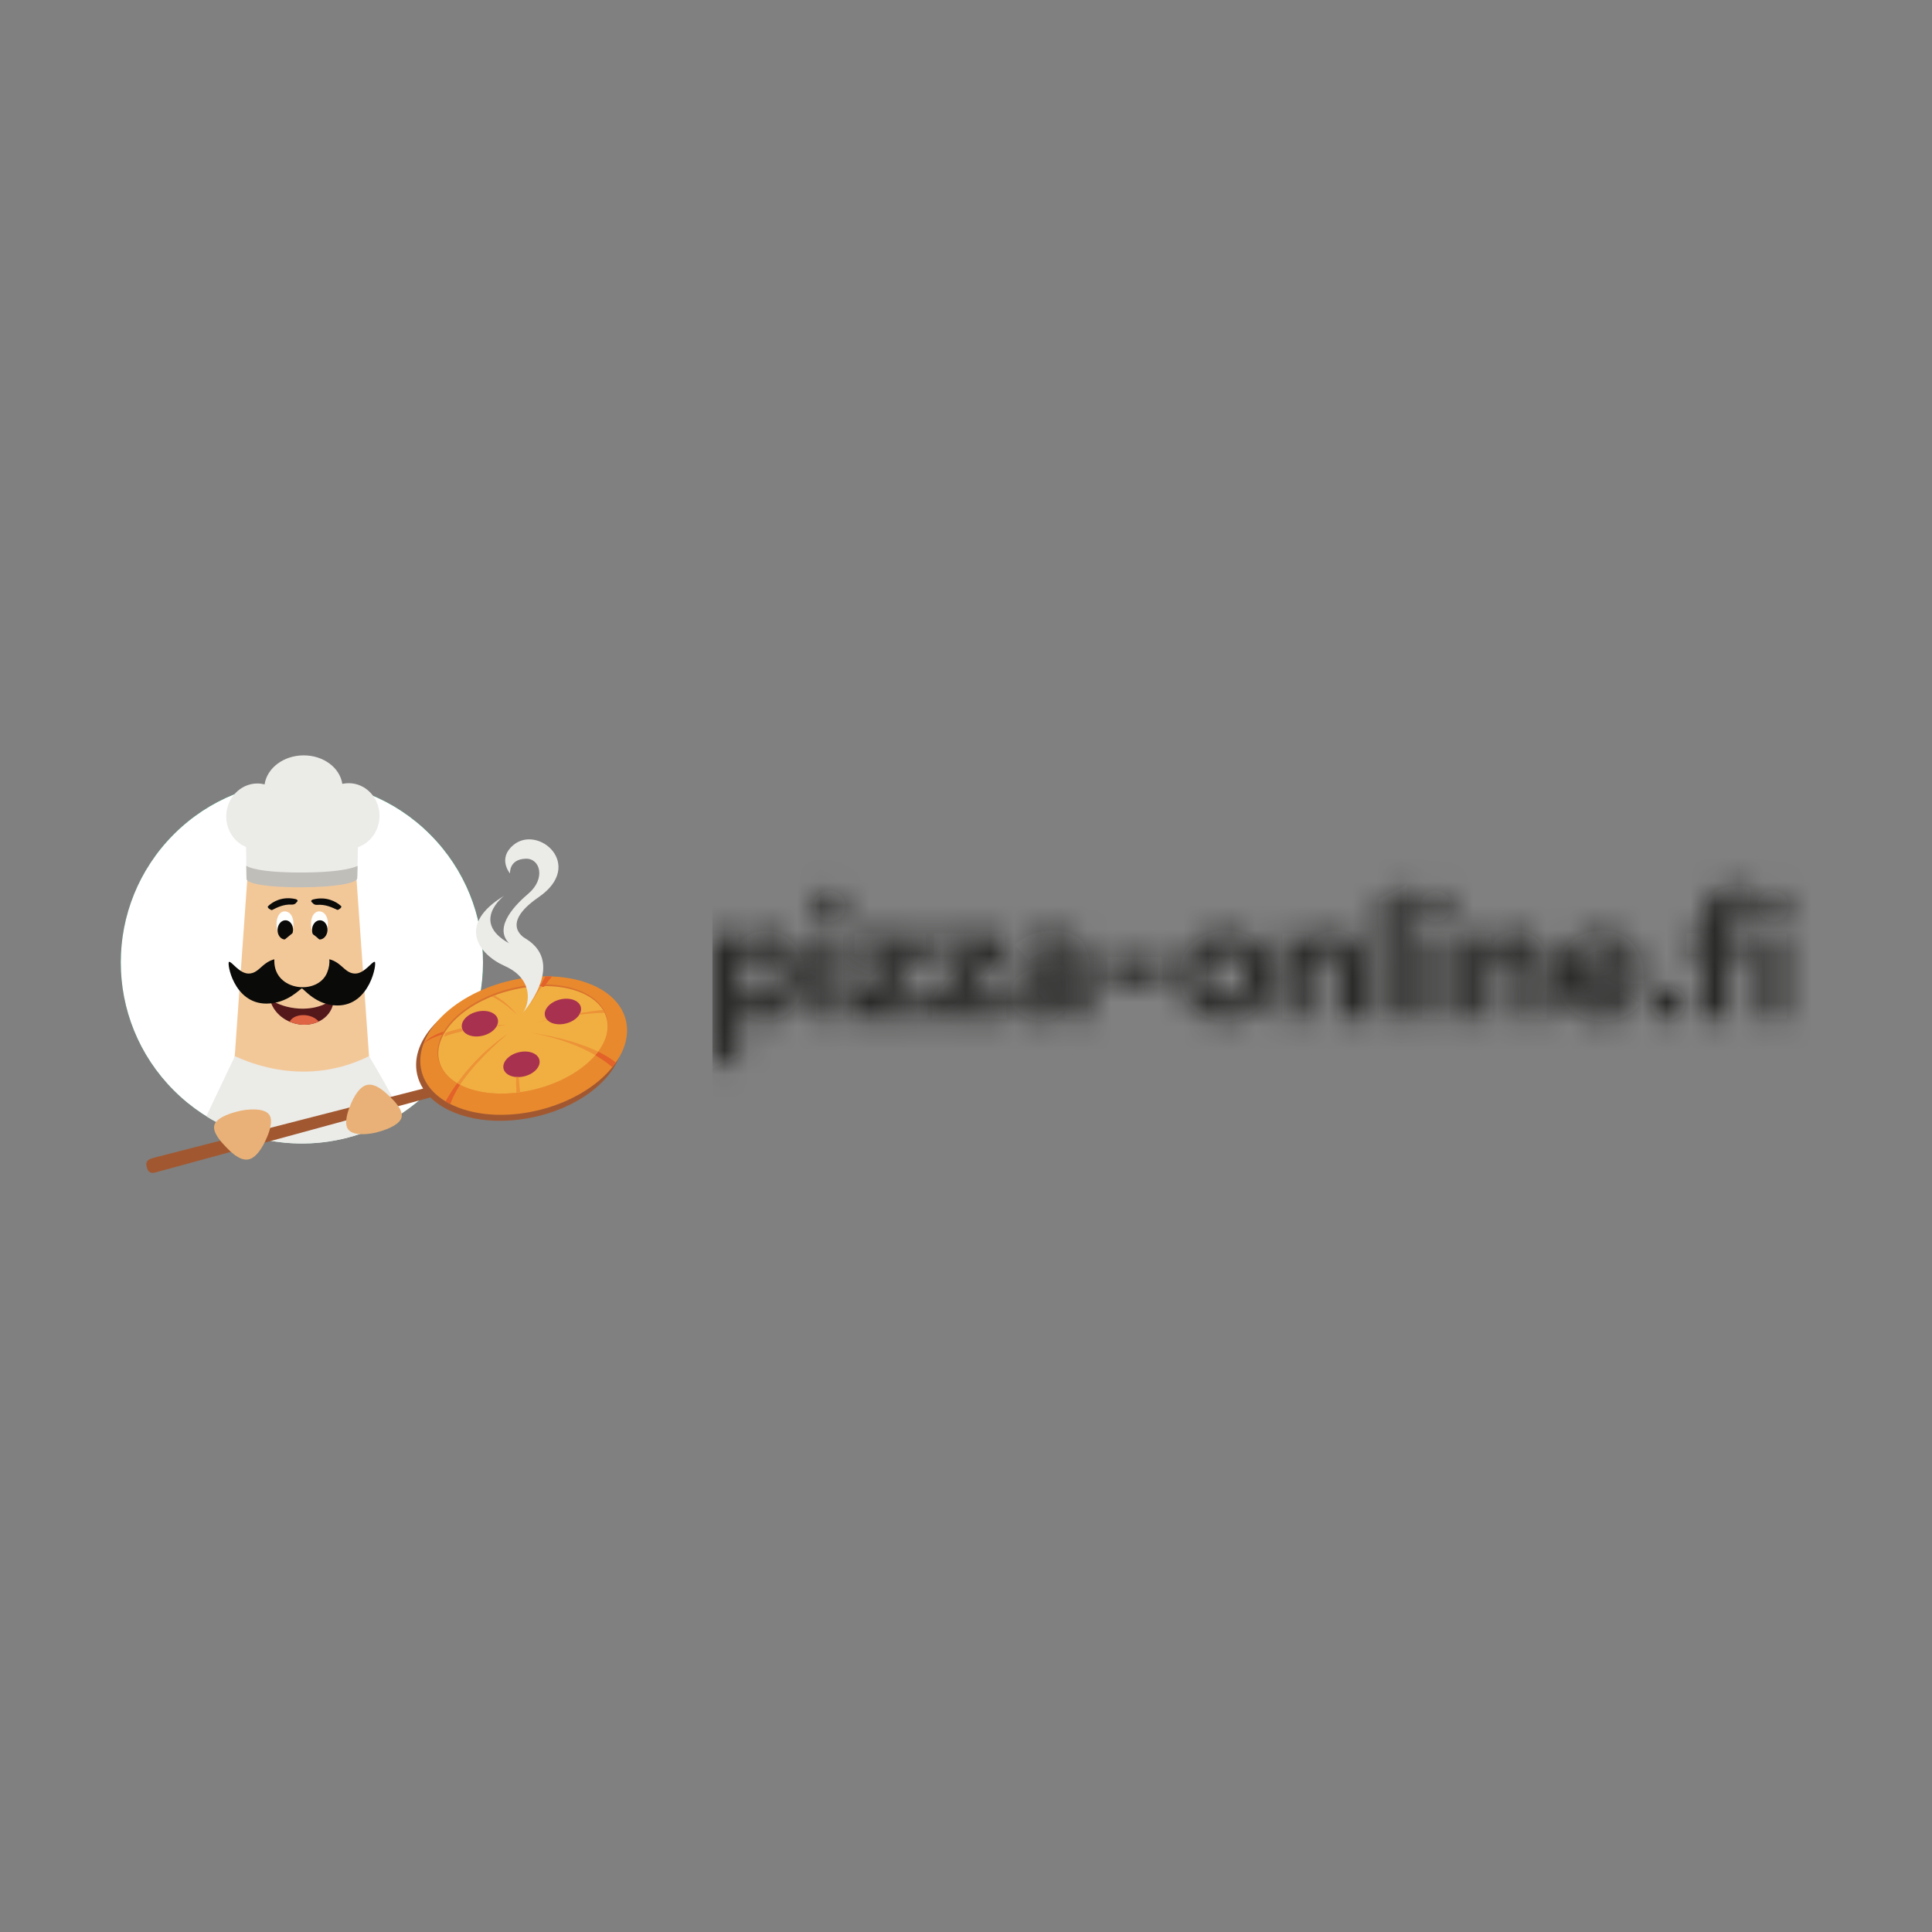 <?xml version="1.0" encoding="UTF-8"?>
<svg width="80px" height="80px" viewBox="0 0 80 80" version="1.1" xmlns="http://www.w3.org/2000/svg" xmlns:xlink="http://www.w3.org/1999/xlink">
    <rect x="0" y="0" width="80" height="80" fill="#808080" stroke="none"/>
    <!-- Generator: Sketch 50.2 (55047) - http://www.bohemiancoding.com/sketch -->
    <title>logo-pizzaonline</title>
    <desc>Created with Sketch.</desc>
    <defs>
        <path d="M12.803,2.331 C15.732,5.26 15.732,10.008 12.803,12.937 C9.875,15.866 5.125,15.866 2.197,12.937 C-0.732,10.008 -0.732,5.26 2.197,2.331 C5.125,-0.598 9.875,-0.598 12.803,2.331" id="path-1"></path>
        <path d="M2.683,9.739 C2.648,9.851 2.598,9.948 2.53,10.034 C2.463,10.119 2.379,10.187 2.278,10.239 C2.176,10.291 2.058,10.317 1.924,10.317 C1.795,10.317 1.68,10.291 1.578,10.239 C1.476,10.187 1.39,10.119 1.319,10.034 C1.247,9.948 1.192,9.852 1.153,9.743 C1.113,9.634 1.094,9.523 1.094,9.41 C1.094,9.296 1.113,9.186 1.153,9.077 C1.192,8.968 1.247,8.871 1.319,8.786 C1.39,8.701 1.476,8.633 1.578,8.581 C1.68,8.529 1.795,8.503 1.924,8.503 C2.058,8.503 2.176,8.529 2.278,8.581 C2.379,8.633 2.463,8.7 2.53,8.783 C2.598,8.865 2.648,8.961 2.683,9.07 C2.717,9.178 2.735,9.289 2.735,9.403 C2.735,9.516 2.717,9.629 2.683,9.739 Z M3.395,8.106 C3.536,8.276 3.645,8.473 3.72,8.698 C3.797,8.922 3.835,9.157 3.835,9.403 C3.835,9.648 3.798,9.885 3.724,10.111 C3.65,10.338 3.543,10.538 3.402,10.71 C3.262,10.883 3.09,11.021 2.887,11.125 C2.684,11.229 2.453,11.281 2.194,11.281 C1.983,11.281 1.781,11.237 1.592,11.15 C1.402,11.062 1.256,10.943 1.15,10.792 L1.135,10.792 L1.135,12.69 L0,13.243 L0,7.652 L1.08,7.652 L1.08,8.085 L1.101,8.085 C1.208,7.943 1.353,7.819 1.541,7.713 C1.728,7.606 1.947,7.553 2.201,7.553 C2.451,7.553 2.677,7.603 2.88,7.702 C3.083,7.801 3.255,7.936 3.395,8.106 Z M5.313,6.072 C5.371,6.129 5.416,6.196 5.452,6.274 C5.486,6.352 5.503,6.436 5.503,6.526 C5.503,6.616 5.486,6.699 5.452,6.777 C5.416,6.855 5.371,6.922 5.313,6.979 C5.256,7.036 5.186,7.081 5.105,7.114 C5.024,7.147 4.94,7.163 4.852,7.163 C4.668,7.163 4.513,7.101 4.388,6.976 C4.263,6.851 4.202,6.7 4.202,6.526 C4.202,6.441 4.218,6.359 4.25,6.281 C4.283,6.203 4.329,6.136 4.388,6.079 C4.449,6.023 4.517,5.977 4.597,5.941 C4.675,5.906 4.76,5.888 4.852,5.888 C4.94,5.888 5.024,5.904 5.105,5.938 C5.186,5.971 5.256,6.015 5.313,6.072 Z M4.285,11.181 L4.285,7.652 L5.42,7.652 L5.42,11.181 L4.285,11.181 Z M8.84,8.524 L7.171,10.282 L8.908,10.282 L8.908,11.181 L5.835,11.181 L5.835,10.275 L7.455,8.545 L5.898,8.545 L5.898,7.652 L8.84,7.652 L8.84,8.524 Z M12.106,8.524 L10.438,10.282 L12.176,10.282 L12.176,11.181 L9.102,11.181 L9.102,10.275 L10.722,8.545 L9.165,8.545 L9.165,7.652 L12.106,7.652 L12.106,8.524 Z M15.563,8.57 C15.621,8.804 15.65,9.082 15.65,9.403 L15.65,11.181 L14.611,11.181 L14.611,10.806 L14.591,10.806 C14.503,10.952 14.371,11.066 14.193,11.146 C14.016,11.226 13.822,11.266 13.615,11.266 C13.476,11.266 13.334,11.248 13.185,11.21 C13.039,11.172 12.903,11.111 12.781,11.026 C12.659,10.941 12.558,10.827 12.48,10.685 C12.402,10.544 12.362,10.369 12.362,10.161 C12.362,9.906 12.431,9.7 12.567,9.545 C12.702,9.389 12.878,9.268 13.092,9.183 C13.308,9.098 13.546,9.041 13.808,9.013 C14.072,8.985 14.329,8.97 14.577,8.97 L14.577,8.914 C14.577,8.739 14.517,8.61 14.397,8.528 C14.278,8.445 14.13,8.404 13.954,8.404 C13.792,8.404 13.637,8.439 13.487,8.51 C13.336,8.581 13.209,8.666 13.103,8.765 L12.528,8.134 C12.731,7.936 12.967,7.787 13.238,7.688 C13.508,7.589 13.784,7.539 14.065,7.539 C14.356,7.539 14.602,7.576 14.802,7.649 C15.002,7.722 15.166,7.836 15.29,7.989 C15.415,8.143 15.506,8.336 15.563,8.57 Z M14.611,9.764 L14.611,9.644 L14.467,9.644 C14.342,9.644 14.216,9.65 14.09,9.661 C13.962,9.673 13.85,9.696 13.749,9.729 C13.651,9.762 13.568,9.81 13.504,9.874 C13.439,9.938 13.408,10.022 13.408,10.126 C13.408,10.192 13.423,10.249 13.452,10.296 C13.482,10.343 13.52,10.381 13.567,10.409 C13.612,10.437 13.666,10.458 13.726,10.469 C13.785,10.481 13.844,10.487 13.899,10.487 C14.13,10.487 14.307,10.422 14.429,10.292 C14.551,10.162 14.611,9.986 14.611,9.764 Z M22.593,8.035 C22.769,8.196 22.908,8.392 23.009,8.623 C23.111,8.855 23.161,9.115 23.161,9.403 C23.161,9.691 23.111,9.952 23.009,10.186 C22.908,10.42 22.769,10.618 22.593,10.781 C22.418,10.944 22.215,11.071 21.984,11.16 C21.753,11.25 21.507,11.295 21.244,11.295 C20.985,11.295 20.739,11.25 20.506,11.16 C20.274,11.071 20.071,10.944 19.898,10.781 C19.724,10.618 19.587,10.42 19.485,10.186 C19.384,9.952 19.333,9.691 19.333,9.403 C19.333,9.115 19.384,8.855 19.485,8.623 C19.587,8.392 19.724,8.196 19.898,8.035 C20.071,7.875 20.274,7.752 20.506,7.667 C20.739,7.581 20.985,7.539 21.244,7.539 C21.507,7.539 21.753,7.581 21.984,7.667 C22.215,7.752 22.418,7.875 22.593,8.035 Z M22.016,9.736 C22.05,9.627 22.068,9.516 22.068,9.403 C22.068,9.289 22.049,9.178 22.013,9.07 C21.976,8.961 21.922,8.865 21.854,8.783 C21.784,8.7 21.699,8.633 21.597,8.581 C21.496,8.529 21.378,8.503 21.244,8.503 C21.11,8.503 20.992,8.529 20.89,8.581 C20.789,8.633 20.705,8.7 20.638,8.783 C20.571,8.865 20.521,8.961 20.486,9.07 C20.451,9.178 20.433,9.289 20.433,9.403 C20.433,9.516 20.451,9.627 20.486,9.736 C20.521,9.845 20.572,9.943 20.642,10.03 C20.711,10.117 20.796,10.187 20.897,10.239 C20.999,10.291 21.117,10.317 21.251,10.317 C21.384,10.317 21.502,10.291 21.604,10.239 C21.705,10.187 21.791,10.117 21.861,10.03 C21.929,9.943 21.981,9.845 22.016,9.736 Z M26.729,8.01 C26.828,8.145 26.899,8.3 26.943,8.474 C26.987,8.649 27.009,8.824 27.009,8.999 L27.009,11.181 L25.867,11.181 L25.867,9.254 C25.867,9.155 25.859,9.06 25.843,8.97 C25.828,8.881 25.8,8.802 25.763,8.733 C25.726,8.665 25.675,8.61 25.608,8.57 C25.541,8.53 25.457,8.51 25.356,8.51 C25.254,8.51 25.165,8.53 25.089,8.57 C25.012,8.61 24.949,8.666 24.899,8.737 C24.848,8.808 24.809,8.889 24.785,8.981 C24.759,9.073 24.746,9.169 24.746,9.268 L24.746,11.181 L23.605,11.181 L23.605,7.652 L24.705,7.652 L24.705,8.141 L24.719,8.141 C24.76,8.066 24.815,7.991 24.881,7.918 C24.948,7.845 25.026,7.782 25.117,7.73 C25.206,7.678 25.305,7.636 25.41,7.603 C25.516,7.57 25.63,7.553 25.749,7.553 C25.98,7.553 26.176,7.596 26.338,7.681 C26.5,7.766 26.63,7.876 26.729,8.01 Z M27.605,6.221 L28.761,5.638 L28.761,11.181 L27.605,11.181 L27.605,6.221 Z M29.39,11.181 L29.39,7.652 L30.526,7.652 L30.526,11.181 L29.39,11.181 Z M30.419,6.072 C30.477,6.129 30.522,6.196 30.556,6.274 C30.592,6.352 30.608,6.436 30.608,6.526 C30.608,6.616 30.592,6.699 30.556,6.777 C30.522,6.855 30.477,6.922 30.419,6.979 C30.36,7.036 30.291,7.081 30.21,7.114 C30.129,7.147 30.046,7.163 29.958,7.163 C29.774,7.163 29.619,7.101 29.494,6.976 C29.369,6.851 29.307,6.7 29.307,6.526 C29.307,6.441 29.324,6.359 29.355,6.281 C29.388,6.203 29.434,6.136 29.494,6.079 C29.554,6.023 29.623,5.977 29.703,5.941 C29.781,5.906 29.866,5.888 29.958,5.888 C30.046,5.888 30.129,5.904 30.21,5.938 C30.291,5.971 30.36,6.015 30.419,6.072 Z M34.273,8.01 C34.372,8.145 34.444,8.3 34.488,8.474 C34.531,8.649 34.553,8.824 34.553,8.999 L34.553,11.181 L33.412,11.181 L33.412,9.254 C33.412,9.155 33.403,9.06 33.387,8.97 C33.372,8.881 33.344,8.802 33.307,8.733 C33.272,8.665 33.22,8.61 33.152,8.57 C33.085,8.53 33.001,8.51 32.9,8.51 C32.798,8.51 32.709,8.53 32.634,8.57 C32.557,8.61 32.494,8.666 32.443,8.737 C32.392,8.808 32.354,8.889 32.329,8.981 C32.303,9.073 32.291,9.169 32.291,9.268 L32.291,11.181 L31.149,11.181 L31.149,7.652 L32.249,7.652 L32.249,8.141 L32.263,8.141 C32.304,8.066 32.358,7.991 32.425,7.918 C32.492,7.845 32.571,7.782 32.661,7.73 C32.75,7.678 32.849,7.636 32.955,7.603 C33.06,7.57 33.174,7.553 33.294,7.553 C33.524,7.553 33.72,7.596 33.882,7.681 C34.044,7.766 34.175,7.876 34.273,8.01 Z M38.07,8.049 C38.223,8.215 38.341,8.415 38.427,8.652 C38.512,8.888 38.555,9.157 38.555,9.46 C38.555,9.507 38.555,9.554 38.555,9.601 C38.555,9.648 38.552,9.693 38.548,9.736 L36.049,9.736 C36.059,9.835 36.088,9.925 36.136,10.005 C36.184,10.086 36.247,10.155 36.322,10.214 C36.399,10.273 36.484,10.319 36.579,10.352 C36.673,10.385 36.771,10.402 36.872,10.402 C37.052,10.402 37.204,10.368 37.329,10.299 C37.454,10.231 37.556,10.142 37.634,10.034 L38.423,10.544 C38.261,10.785 38.048,10.97 37.784,11.1 C37.517,11.23 37.21,11.295 36.859,11.295 C36.601,11.295 36.356,11.253 36.125,11.171 C35.894,11.088 35.692,10.968 35.519,10.809 C35.347,10.651 35.211,10.456 35.11,10.225 C35.012,9.993 34.962,9.729 34.962,9.431 C34.962,9.143 35.01,8.882 35.108,8.648 C35.205,8.414 35.336,8.216 35.502,8.053 C35.668,7.89 35.864,7.763 36.09,7.674 C36.317,7.584 36.561,7.539 36.824,7.539 C37.078,7.539 37.312,7.583 37.523,7.67 C37.736,7.758 37.918,7.884 38.07,8.049 Z M39.585,9.863 C39.775,9.863 39.938,9.93 40.074,10.062 C40.21,10.194 40.278,10.36 40.278,10.558 C40.278,10.756 40.21,10.922 40.074,11.054 C39.938,11.186 39.775,11.252 39.585,11.252 C39.489,11.252 39.397,11.235 39.312,11.199 C39.227,11.164 39.152,11.115 39.087,11.054 C39.023,10.993 38.972,10.92 38.935,10.838 C38.898,10.755 38.88,10.664 38.88,10.565 C38.88,10.47 38.898,10.381 38.935,10.296 C38.972,10.211 39.023,10.136 39.087,10.072 C39.152,10.009 39.227,9.958 39.312,9.92 C39.397,9.882 39.489,9.863 39.585,9.863 Z M36.049,9.013 L37.509,9.013 C37.509,8.829 37.453,8.671 37.34,8.538 C37.226,8.406 37.058,8.34 36.831,8.34 C36.72,8.34 36.619,8.358 36.527,8.393 C36.435,8.428 36.354,8.477 36.284,8.538 C36.215,8.6 36.16,8.672 36.118,8.754 C36.077,8.837 36.053,8.923 36.049,9.013 Z M42.452,5.69 C42.548,5.69 42.644,5.695 42.739,5.707 C42.833,5.719 42.92,5.737 42.998,5.76 L42.922,6.682 C42.88,6.667 42.832,6.656 42.777,6.646 C42.721,6.637 42.666,6.632 42.611,6.632 C42.504,6.632 42.419,6.651 42.354,6.689 C42.29,6.727 42.239,6.777 42.202,6.841 C42.165,6.905 42.14,6.977 42.127,7.057 C42.113,7.138 42.106,7.218 42.106,7.298 L42.106,7.652 L42.873,7.652 L42.873,8.517 L42.106,8.517 L42.106,11.181 L40.97,11.181 L40.97,8.517 L40.34,8.517 L40.34,7.652 L40.97,7.652 L40.97,7.312 C40.97,7.095 40.993,6.888 41.04,6.692 C41.085,6.496 41.165,6.324 41.279,6.175 C41.391,6.026 41.543,5.908 41.735,5.821 C41.926,5.733 42.165,5.69 42.452,5.69 Z M43.344,11.181 L43.344,7.652 L44.487,7.652 L44.487,11.181 L43.344,11.181 Z M44.517,6.274 C44.553,6.352 44.569,6.436 44.569,6.526 C44.569,6.616 44.553,6.699 44.517,6.777 C44.483,6.855 44.436,6.922 44.376,6.979 C44.315,7.036 44.247,7.081 44.168,7.114 C44.09,7.147 44.006,7.163 43.919,7.163 C43.735,7.163 43.58,7.101 43.455,6.976 C43.33,6.851 43.268,6.7 43.268,6.526 C43.268,6.441 43.285,6.359 43.316,6.281 C43.349,6.203 43.394,6.136 43.455,6.079 C43.515,6.023 43.584,5.977 43.662,5.941 C43.742,5.906 43.827,5.888 43.919,5.888 C44.006,5.888 44.09,5.904 44.168,5.938 C44.247,5.971 44.315,6.015 44.376,6.072 C44.436,6.129 44.483,6.196 44.517,6.274 Z M16.359,9.794 L16.359,8.632 L18.611,8.632 L18.611,9.794 L16.359,9.794 Z" id="path-3"></path>
    </defs>
    <g id="logo-pizzaonline" stroke="none" stroke-width="1" fill="none" fill-rule="evenodd">
        <g id="logos/pizzaonline/logo-pizzaonline" transform="translate(5, 31)">
            <g id="logos/pizzaonline/logo-pizzaonline-sygnet" transform="translate(0, 1.35)" fill-rule="evenodd">
                <g id="-g-logo-pizzaonline-sygnet" stroke-width="1" transform="translate(0, -1.116)">
                    <g id="-g-circle" transform="translate(0, 0.982)">
                        <path d="M12.803,2.331 C15.732,5.26 15.732,10.008 12.803,12.937 C9.875,15.866 5.125,15.866 2.197,12.937 C-0.732,10.008 -0.732,5.26 2.197,2.331 C5.125,-0.598 9.875,-0.598 12.803,2.331" id="Fill-9" fill="#13784E"></path>
                        <path d="M13.773,11.747 C12.816,12.574 11.644,13.177 10.321,13.456 C6.138,14.337 2.036,11.639 1.16,7.43 C0.855,5.964 0.982,4.508 1.453,3.196 C1.675,2.894 1.923,2.604 2.197,2.331 C5.125,-0.598 9.875,-0.598 12.803,2.331 C15.362,4.889 15.686,8.837 13.773,11.747 Z" id="Combined-Shape" fill="#24AA6C"></path>
                    </g>
                    <g id="-g-circle" transform="translate(0, 0.982)">
                        <mask id="mask-2" fill="white">
                            <use xlink:href="#path-1"></use>
                        </mask>
                        <use id="Mask" fill="#FFFFFF" opacity="0" xlink:href="#path-1"></use>
                    </g>
                    <g id="-g-luigi" transform="translate(3.438, 0.044)">
                        <polygon id="face" fill="#F3C899" points="1.205 13.536 1.836 4.643 6.29 4.643 6.92 13.536"></polygon>
                        <path d="M0.105,14.946 L1.288,12.456 C1.348,12.456 3.948,13.893 6.844,12.456 C6.844,12.456 7.623,13.746 8.173,14.848 C5.736,16.448 2.572,16.481 0.105,14.946 Z" id="shirt" fill="#EBEBE8"></path>
                        <path d="M2.743,10.102 C2.864,10.659 3.414,11.11 4.068,11.151 C4.803,11.197 5.392,10.708 5.381,10.058 L5.381,10.028 C5.101,10.336 4.556,10.523 3.926,10.483 C3.466,10.454 3.048,10.311 2.743,10.102" id="mouth" fill="#54181B"></path>
                        <path d="M4.758,11.023 C4.558,11.119 4.322,11.167 4.068,11.151 C3.888,11.14 3.715,11.097 3.557,11.03 C3.638,10.854 3.885,10.739 4.179,10.757 C4.427,10.773 4.644,10.879 4.758,11.023 Z" id="tongue" fill="#DF6443"></path>
                        <g id="eyes" transform="translate(2.457, 5.884)">
                            <path d="M2.681,1.156 C2.662,1.49 2.491,1.736 2.297,1.706 C2.105,1.675 1.965,1.38 1.985,1.046 C2.004,0.712 2.175,0.548 2.369,0.579 C2.561,0.609 2.702,0.822 2.681,1.156 Z M1.255,1.156 C1.234,1.49 1.063,1.736 0.87,1.706 C0.678,1.675 0.538,1.38 0.557,1.046 C0.576,0.712 0.749,0.548 0.941,0.579 C1.133,0.609 1.274,0.822 1.255,1.156 Z" id="Combined-Shape" fill="#FFFFFE"></path>
                            <path d="M3.069,0.513 C2.881,0.427 2.591,0.274 2.225,0.307 C2.182,0.309 2.117,0.293 2.086,0.265 C2.057,0.239 2.028,0.21 2.002,0.181 C1.973,0.149 2.003,0.1 2.066,0.084 C2.6,-0.056 3.025,0.164 3.229,0.356 C3.255,0.378 3.233,0.424 3.185,0.462 C3.139,0.498 3.091,0.522 3.069,0.513 Z M0.37,0.52 C0.35,0.529 0.3,0.506 0.252,0.471 C0.202,0.434 0.177,0.39 0.2,0.367 C0.394,0.17 0.806,-0.059 1.348,0.068 C1.413,0.083 1.446,0.132 1.418,0.164 C1.393,0.194 1.367,0.223 1.34,0.25 C1.308,0.279 1.245,0.296 1.203,0.295 C0.835,0.271 0.553,0.43 0.37,0.52 Z M2.666,1.358 C2.655,1.578 2.503,1.75 2.326,1.741 C2.149,1.732 2.015,1.547 2.026,1.327 C2.035,1.107 2.188,0.936 2.364,0.945 C2.541,0.953 2.676,1.138 2.666,1.358 Z M1.239,1.358 C1.228,1.578 1.075,1.75 0.898,1.741 C0.721,1.732 0.587,1.547 0.598,1.327 C0.609,1.107 0.76,0.936 0.937,0.945 C1.114,0.953 1.249,1.138 1.239,1.358 Z" id="Combined-Shape" fill="#0A0B09"></path>
                        </g>
                        <path d="M7.276,2.506 C7.278,1.756 6.706,1.15 5.997,1.152 C5.907,1.152 5.82,1.162 5.736,1.181 C5.637,0.513 4.957,-0.003 4.131,1.10362279e-05 C3.302,0.003 2.616,0.527 2.519,1.201 C2.421,1.177 2.321,1.164 2.217,1.164 C1.509,1.167 0.933,1.776 0.93,2.526 C0.929,3.106 1.27,3.6 1.752,3.793 L1.767,5.037 C1.772,5.237 2.638,5.396 4.059,5.391 C5.48,5.387 6.346,5.221 6.353,5.02 L6.382,3.802 C6.899,3.625 7.273,3.111 7.276,2.506" id="hat" fill="#EBEBE8"></path>
                        <path d="M1.759,4.572 C2.02,4.738 2.825,4.858 4.099,4.851 C5.285,4.846 6.024,4.732 6.369,4.58 L6.355,5.088 C6.348,5.289 5.483,5.457 4.062,5.464 C2.641,5.471 1.775,5.314 1.769,5.114 L1.759,4.572 Z" id="hat-stripe" fill="#C0BEB9"></path>
                        <path d="M7.079,8.55 C6.971,8.522 6.657,9.035 6.27,9.035 C5.772,9.035 5.687,8.409 4.908,8.409 C4.291,8.409 4.103,8.902 4.062,8.902 C4.022,8.902 3.834,8.409 3.217,8.409 C2.439,8.409 2.353,9.035 1.856,9.035 C1.468,9.035 1.154,8.522 1.046,8.55 C0.946,8.576 1.232,10.279 2.593,10.279 C3.476,10.279 3.996,9.652 4.062,9.652 C4.129,9.652 4.649,10.357 5.532,10.357 C6.894,10.357 7.179,8.576 7.079,8.55" id="moustache" fill="#0A0B09"></path>
                        <path d="M2.921,8.519 C2.921,9.764 4.715,9.947 5.105,9.001 C5.446,8.178 4.833,7.559 4.317,7.286 C3.955,7.095 3.702,7.335 3.413,7.576 C3.137,7.806 2.921,8.05 2.921,8.519" id="nose" fill="#F3C899"></path>
                    </g>
                </g>
                <g id="logos/pizzaonline/logo-luigi-handspizza" transform="translate(1.033, 2.406)">
                    <g id="-g-pizza" stroke-width="1" transform="translate(0, 5.291)">
                        <path d="M19.703,2.603 C19.371,1.117 17.208,0.324 14.872,0.831 C12.535,1.338 10.908,2.954 11.24,4.439 C11.287,4.651 11.371,4.848 11.488,5.03 L0.334,7.893 L0.308,7.902 C-0.036,7.989 0.013,8.167 0.055,8.322 C0.096,8.472 0.197,8.57 0.439,8.491 L0.457,8.488 L0.457,8.487 L0.47,8.484 L1.076,8.318 L11.787,5.395 C12.64,6.235 14.306,6.594 16.071,6.211 C18.408,5.704 20.034,4.088 19.703,2.603" id="Fill-21" fill="#A15831"></path>
                        <path d="M19.874,2.166 C20.261,3.632 18.683,5.305 16.351,5.902 C14.018,6.5 11.815,5.796 11.428,4.33 C11.042,2.865 12.62,1.192 14.952,0.594 C17.284,-0.003 19.488,0.701 19.874,2.166" id="Fill-22" fill="#E9892E"></path>
                        <path d="M19.095,2.082 C19.398,3.229 18.083,4.558 16.159,5.051 C14.234,5.544 12.429,5.014 12.127,3.867 C11.825,2.72 13.14,1.39 15.064,0.897 C16.988,0.404 18.794,0.934 19.095,2.082" id="Fill-23" fill="#D9722E"></path>
                        <path d="M19.087,2.122 C19.384,3.249 18.074,4.56 16.16,5.05 C14.245,5.541 12.454,5.025 12.157,3.898 C11.861,2.771 13.172,1.46 15.085,0.97 C16.999,0.479 18.79,0.995 19.087,2.122" id="Fill-24" fill="#F1AF41"></path>
                        <path d="M18.016,1.647 C18.088,1.92 17.816,2.227 17.406,2.332 C16.999,2.437 16.608,2.301 16.535,2.027 C16.463,1.754 16.737,1.448 17.145,1.342 C17.554,1.237 17.945,1.374 18.016,1.647" id="Fill-25" fill="#A93150"></path>
                        <path d="M14.578,2.151 C14.651,2.424 14.378,2.731 13.969,2.836 C13.56,2.941 13.17,2.805 13.098,2.532 C13.026,2.259 13.299,1.952 13.707,1.847 C14.117,1.742 14.507,1.878 14.578,2.151" id="Fill-26" fill="#A93150"></path>
                        <path d="M16.301,3.833 C16.372,4.106 16.1,4.413 15.69,4.518 C15.282,4.623 14.892,4.487 14.819,4.214 C14.748,3.941 15.021,3.634 15.43,3.529 C15.838,3.424 16.229,3.56 16.301,3.833" id="Fill-27" fill="#A93150"></path>
                        <path d="M12.616,5.669 C12.547,5.634 12.479,5.597 12.415,5.558 C12.569,5.287 12.731,5.036 12.898,4.805 C12.92,4.818 12.944,4.831 12.969,4.845 C12.985,4.853 13.002,4.862 13.019,4.871 C12.808,5.194 12.686,5.458 12.616,5.669" id="Fill-28" fill="#E26229"></path>
                        <path d="M13.019,4.871 C13.002,4.862 12.985,4.853 12.969,4.845 C12.944,4.831 12.922,4.818 12.898,4.804 C13.876,3.446 14.982,2.769 14.982,2.769 C13.964,3.64 13.368,4.336 13.019,4.871" id="Fill-30" fill="#EC9337"></path>
                        <path d="M11.513,3.164 L11.523,3.14 C11.536,3.126 11.545,3.118 11.545,3.118 C11.735,2.918 12.02,2.771 12.345,2.664 C12.321,2.705 12.3,2.746 12.279,2.788 C11.842,2.923 11.623,3.063 11.513,3.164" id="Fill-31" fill="#E26229"></path>
                        <path d="M12.35,2.878 C12.373,2.824 12.398,2.77 12.425,2.717 C12.637,2.636 12.864,2.575 13.091,2.53 C13.093,2.545 13.095,2.56 13.098,2.575 C13.105,2.603 13.111,2.631 13.122,2.657 C12.812,2.726 12.558,2.801 12.35,2.878 M14.542,2.441 C14.548,2.427 14.553,2.412 14.557,2.397 C14.793,2.397 14.94,2.407 14.94,2.407 C14.802,2.418 14.669,2.429 14.542,2.441" id="Fill-33" fill="#EC9337"></path>
                        <path d="M15.35,5.2 C15.34,4.987 15.336,4.767 15.336,4.55 C15.36,4.553 15.383,4.554 15.407,4.554 C15.42,4.554 15.432,4.553 15.445,4.553 C15.462,4.777 15.483,4.986 15.506,5.177 C15.454,5.186 15.402,5.193 15.35,5.2" id="Fill-37" fill="#EC9337"></path>
                        <path d="M19.321,4.144 C19.165,4.009 18.933,3.834 18.616,3.648 C18.658,3.599 18.699,3.549 18.736,3.499 C19.004,3.629 19.255,3.779 19.467,3.95 C19.421,4.015 19.373,4.08 19.321,4.144" id="Fill-39" fill="#E26229"></path>
                        <path d="M18.616,3.648 C18.037,3.31 17.171,2.938 15.947,2.716 C15.947,2.716 17.524,2.91 18.736,3.499 C18.699,3.549 18.658,3.599 18.616,3.648" id="Fill-40" fill="#EC9337"></path>
                        <path d="M16.119,2.307 C16.119,2.307 16.317,2.255 16.622,2.183 C16.626,2.187 16.63,2.191 16.634,2.195 C16.471,2.229 16.3,2.266 16.119,2.307 M17.954,1.971 C17.968,1.948 17.982,1.924 17.992,1.901 C18.312,1.845 18.637,1.798 18.936,1.771 C18.959,1.811 18.982,1.852 19.003,1.893 C18.724,1.895 18.379,1.917 17.954,1.971" id="Fill-44" fill="#EC9337"></path>
                        <path d="M16.327,0.821 C16.402,0.658 16.479,0.507 16.551,0.382 C16.577,0.382 16.602,0.382 16.627,0.382 C16.695,0.382 16.761,0.383 16.827,0.385 C16.73,0.497 16.616,0.641 16.494,0.817 C16.439,0.817 16.383,0.818 16.327,0.821" id="Fill-46" fill="#E26229"></path>
                        <path d="M15.811,1.835 C15.811,1.835 16.037,1.269 16.289,0.789 C16.333,0.787 16.376,0.786 16.418,0.785 C16.212,1.05 15.988,1.4 15.811,1.835" id="Fill-48" fill="#EC9337"></path>
                        <path d="M15.368,1.963 C14.947,1.566 14.602,1.341 14.332,1.216 C14.369,1.201 14.407,1.186 14.445,1.171 C15.013,1.485 15.368,1.963 15.368,1.963" id="Fill-51" fill="#EC9337"></path>
                    </g>
                    <path d="M10.104,10.649 C10.261,10.8 10.677,11.201 10.594,11.517 C10.53,11.755 10.168,11.973 9.573,12.131 C9.35,12.192 8.659,12.306 8.407,12.039 C8.219,11.838 8.316,11.429 8.43,11.122 C8.639,10.559 8.893,10.229 9.166,10.168 C9.523,10.088 9.921,10.472 10.09,10.636 L10.104,10.649 Z M5.034,12.307 C4.798,12.875 4.526,13.203 4.248,13.254 C3.885,13.321 3.493,12.914 3.326,12.74 L3.313,12.726 C3.158,12.566 2.75,12.141 2.845,11.826 C2.919,11.588 3.296,11.38 3.911,11.241 C4.141,11.187 4.854,11.096 5.096,11.376 C5.277,11.585 5.163,11.998 5.034,12.307 Z" id="hands" fill="#E9B177"></path>
                    <path d="M16.269,2.396 C18.205,1.063 16.256,-0.632 15.221,0.238 C14.556,0.798 15.086,1.412 15.086,1.412 C15.086,1.412 15.031,0.822 15.739,0.801 C16.338,0.783 16.573,1.629 15.847,2.246 C15.382,2.642 14.371,3.601 15.043,4.301 C13.435,3.406 14.839,2.338 14.839,2.338 C12.893,3.515 13.741,4.742 14.873,5.247 C16.113,5.8 15.9,6.906 15.561,7.247 C15.561,7.247 17.454,5.184 15.753,4.121 C15.753,4.121 14.586,3.555 16.269,2.396 Z" id="smoke" fill="#EBEBE8"></path>
                </g>
            </g>
            <g id="logos/pizzaonline/logo-pizzaonline-typographic" transform="translate(24.5, 0)">
                <mask id="mask-4" fill="white">
                    <use xlink:href="#path-3"></use>
                </mask>
                <use id="-g-logo-pizzaonline-typographic" fill="#858585" fill-rule="evenodd" opacity="0" xlink:href="#path-3"></use>
                <g id="pizzaonline/$color-neutral-primary" mask="url(#mask-4)" fill="#2A2B29" fill-rule="evenodd">
                    <rect id="bg" x="0" y="0" width="46" height="18"></rect>
                </g>
            </g>
        </g>
    </g>
</svg>
